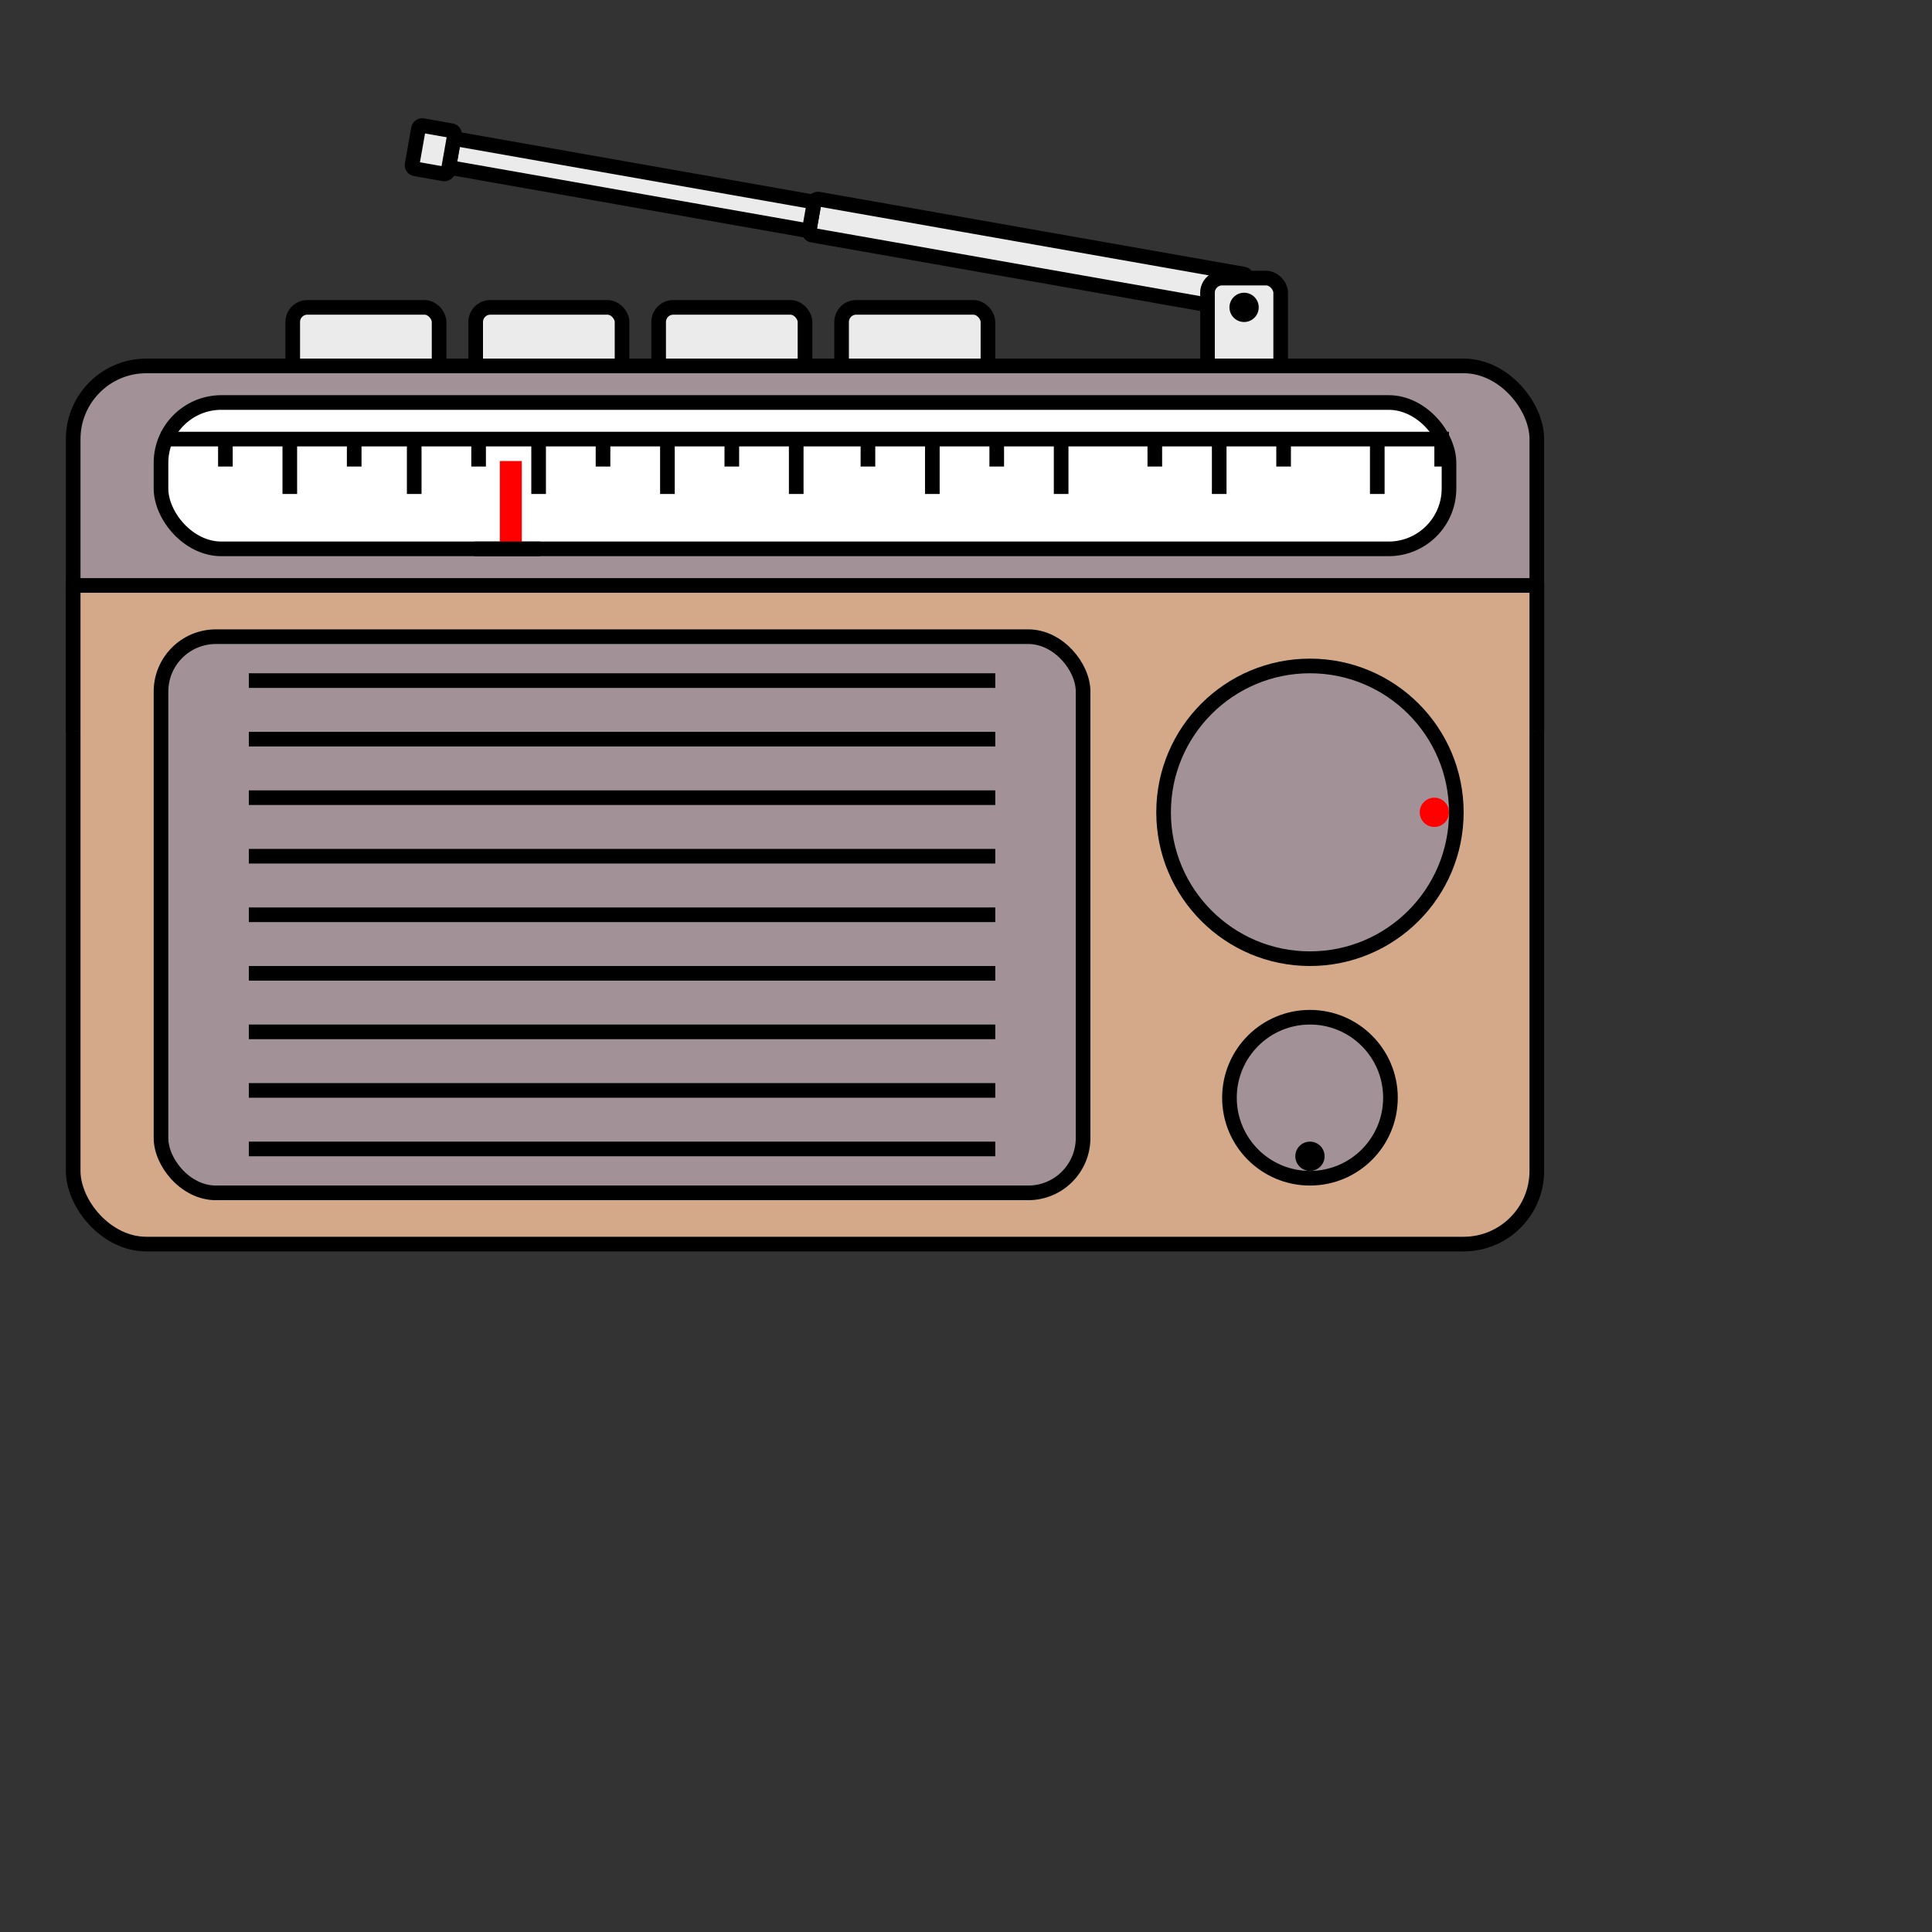 <?xml version="1.0" standalone="no"?>

<svg width="264" height="264" xmlns="http://www.w3.org/2000/svg">
<rect width="100%" height="100%" fill="#333333" stroke="none"/>
<g transform="translate(10 50)">
    
     <g transform="rotate(-80 160 -10)">
    <rect x="157.5" y="-70" width="5" height="60" stroke="black" 
          stroke-width="2px" rx="0.5" ry="0.5" fill="#ebebeb"> </rect> 
         
         <rect x="158" y="-120" width="4" height="50" stroke="black" 
          stroke-width="2px" rx="0.5" ry="0.5" fill="#ebebeb"> </rect> 
      
    
    <rect x="157" y="-125" width="6" height="5" stroke="black" 
          stroke-width="2px" rx="0.5" ry="0.5" fill="#ebebeb"> </rect> 
        </g>
    
    <rect x="155" y="-12" width="10" height="20" stroke="black" 
          stroke-width="2px" rx="2" ry="2" fill="#ebebeb"> </rect> 
    
    <rect x="30" y="-8" width="20" height="15" stroke="black" 
          stroke-width="2px" rx="2" ry="2" fill="#ebebeb"> </rect> 
    
     <rect x="55" y="-8" width="20" height="15" stroke="black" 
          stroke-width="2px" rx="2" ry="2" fill="#ebebeb"> </rect> 
   
     <rect x="80" y="-8" width="20" height="15" stroke="black" 
          stroke-width="2px" rx="2" ry="2" fill="#ebebeb"> </rect> 
    
    <rect x="105" y="-8" width="20" height="15" stroke="black" 
          stroke-width="2px" rx="2" ry="2" fill="#ebebeb"> </rect> 
    
    <circle cx="160" cy="-8" r="2" fill="black"/>
    
    <rect x="0" y="20" width="200" height="100" stroke="black" stroke-width="2px" fill="#d4a98a" rx="10" ry="10"> </rect>
    <rect x="0" y="0" width="200" height="40" stroke="black" stroke-width="2px" fill="#a29297" rx="10" ry="10"> </rect>
    
     <rect x="0" y="30" width="200" height="10" fill="#a29297"> </rect>
    <rect x="0" y="30" width="200" height="20" fill="#d4a98a"> </rect>
    
    <line x1="0" y1="50" x2="0" y2="30" stroke="black" stroke-width="2px"/> 
    
    <line x1="200" y1="50" x2="200" y2="30" stroke="black" stroke-width="2px"/> 
    
    <line x1="0" y1="30" x2="200" y2="30" stroke="black" stroke-width="2px"/> 
    
    <rect x="12" y="5" width="176" height="20" stroke="black" stroke-width="2px" fill="white" rx="8.25" ry="8.25"> </rect>
    
    <line x1="12" y1="10" x2="188" y2="10" stroke="black" stroke-width="2px"/> 
    
    <line x1="20.8" y1="10" x2="20.8" y2="13.75" stroke="black" stroke-width="2px"/> 
    
    <line x1="29.6" y1="10" x2="29.6" y2="17.5" stroke="black" stroke-width="2px"/> 
    
    <line x1="38.4" y1="10" x2="38.4" y2="13.75" stroke="black" stroke-width="2px"/> 
    
     <line x1="46.6" y1="10" x2="46.6" y2="17.5" stroke="black" stroke-width="2px"/> 
    
    <line x1="55.4" y1="10" x2="55.4" y2="13.75" stroke="black" stroke-width="2px"/> 
  
      
    <line x1="59.8" y1="13" x2="59.8" y2="25" stroke="red" stroke-width="3px"/> 
    
      
    <line x1="54.8" y1="25" x2="63.8" y2="25" stroke="black" stroke-width="2px"/> 
    
    
     <line x1="63.6" y1="10" x2="63.6" y2="17.5" stroke="black" stroke-width="2px"/>
    
    <line x1="72.4" y1="10" x2="72.4" y2="13.75" stroke="black" stroke-width="2px"/> 
    
    <line x1="81.2" y1="10" x2="81.2" y2="17.5" stroke="black" stroke-width="2px"/> 
    
    <line x1="90" y1="10" x2="90" y2="13.75" stroke="black" stroke-width="2px"/> 
    
    <line x1="98.8" y1="10" x2="98.8" y2="17.5" stroke="black" stroke-width="2px"/>
    
    <line x1="108.6" y1="10" x2="108.6" y2="13.75" stroke="black" stroke-width="2px"/>
    
    <line x1="117.4" y1="10" x2="117.4" y2="17.5" stroke="black" stroke-width="2px"/>
    
    <line x1="126.2" y1="10" x2="126.2" y2="13.75" stroke="black" stroke-width="2px"/>
    
    <line x1="135" y1="10" x2="135" y2="17.5" stroke="black" stroke-width="2px"/>
    
     <line x1="147.8" y1="10" x2="147.8" y2="13.75" stroke="black" stroke-width="2px"/>
    
    <line x1="156.6" y1="10" x2="156.6" y2="17.5" stroke="black" stroke-width="2px"/>
    
    <line x1="165.4" y1="10" x2="165.4" y2="13.75" stroke="black" stroke-width="2px"/>
    
    <line x1="178.2" y1="10" x2="178.2" y2="17.5" stroke="black" stroke-width="2px"/>
    
    <line x1="187" y1="10" x2="187" y2="13.75" stroke="black" stroke-width="2px"/>
   
    <circle cx="169" cy="61" r="20" stroke="black" stroke-width="2px" fill="#a29297"/>
    
        <circle cx="186" cy="61" r="2" fill="red"/>
    
    <circle cx="169" cy="100" r="11" stroke="black" stroke-width="2px" fill="#a29297"/>
    
    <circle cx="169" cy="108" r="2" fill="black"/>
    
    <rect x="12" y="37" width="126" height="76" stroke="black" stroke-width="2px" fill="#a29297" rx="7.5" ry="7.5"> </rect>
     
    <line x1="24" y1="43" x2="126" y2="43" stroke="black" stroke-width="2px"/> 
     <line x1="24" y1="51" x2="126" y2="51" stroke="black" stroke-width="2px"/>
     <line x1="24" y1="59" x2="126" y2="59" stroke="black" stroke-width="2px"/>
     <line x1="24" y1="67" x2="126" y2="67" stroke="black" stroke-width="2px"/>
     <line x1="24" y1="75" x2="126" y2="75" stroke="black" stroke-width="2px"/>
     <line x1="24" y1="83" x2="126" y2="83" stroke="black" stroke-width="2px"/>
     <line x1="24" y1="91" x2="126" y2="91" stroke="black" stroke-width="2px"/>
     <line x1="24" y1="99" x2="126" y2="99" stroke="black" stroke-width="2px"/>
     <line x1="24" y1="107" x2="126" y2="107" stroke="black" stroke-width="2px"/>
    
    </g> 
</svg>